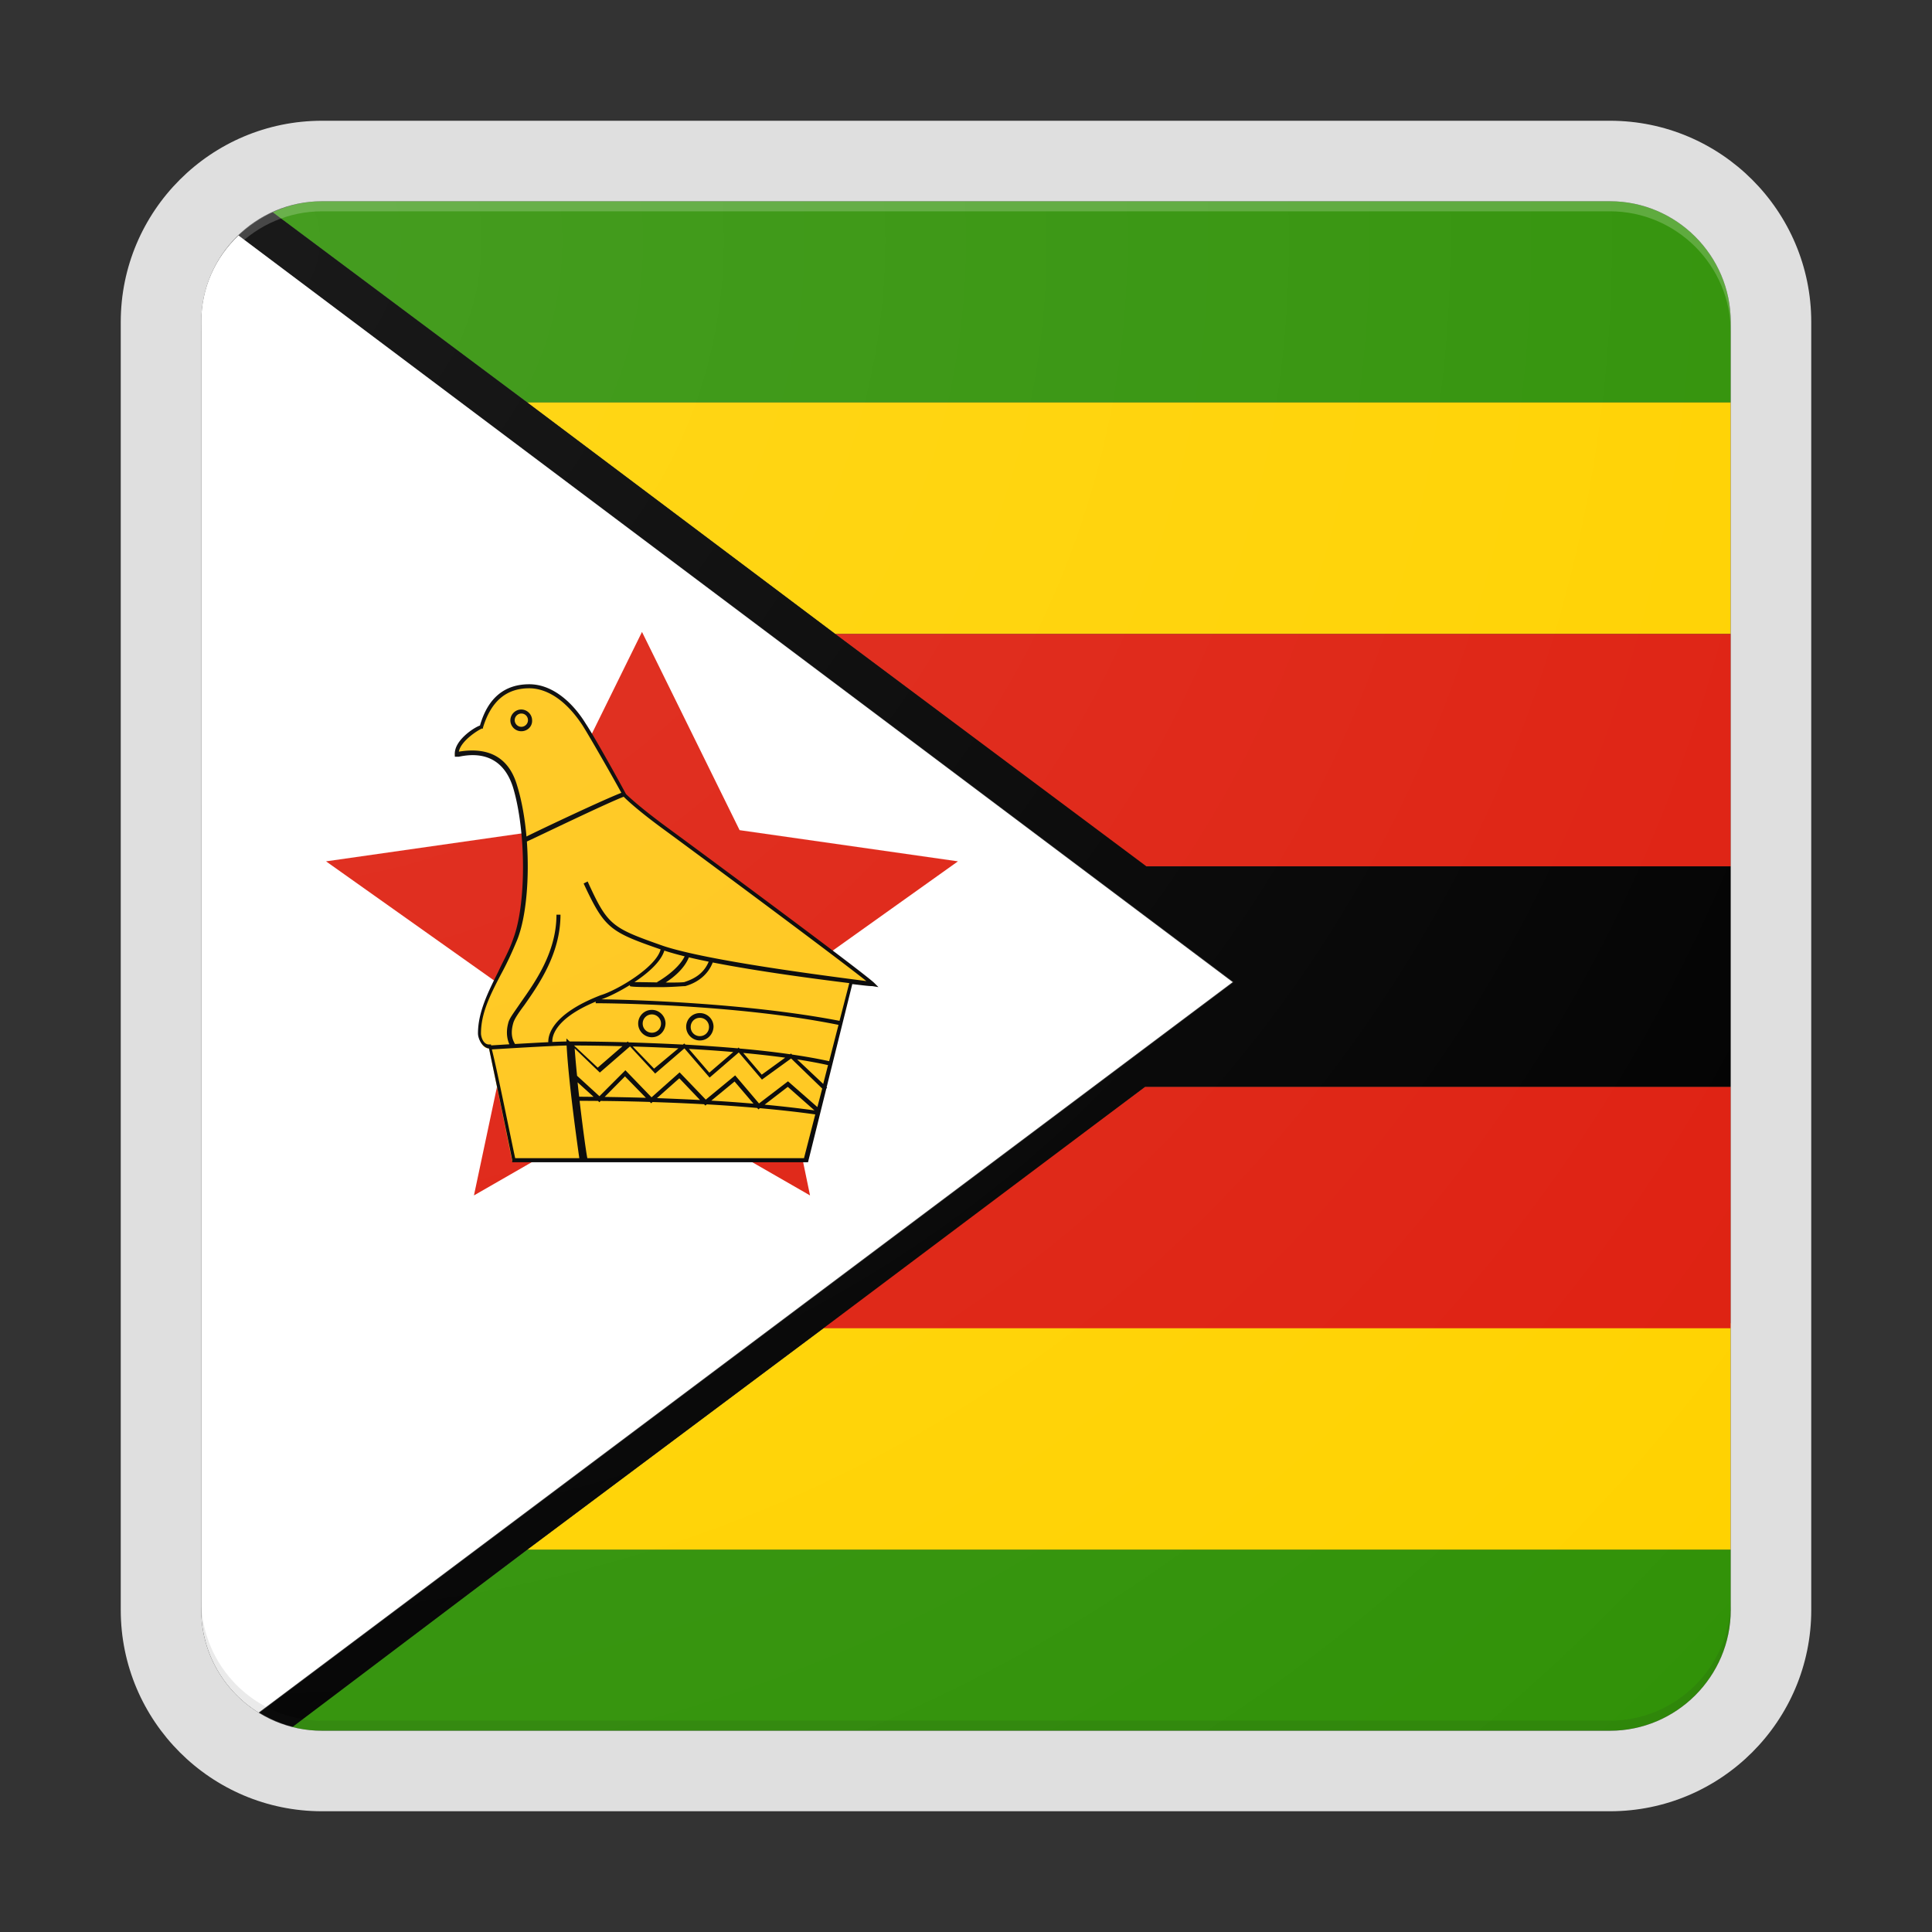 <svg xmlns="http://www.w3.org/2000/svg" width="192" height="192"><rect width="100%" height="100%" fill="#333333" stroke="none"/><path fill="#319208" d="M160 20H32c-1.7 0-3.4.4-4.9 1.1L52.4 40H172v-8c0-6.6-5.4-12-12-12zM29 171.6c1 .3 2 .4 3 .4h128c6.6 0 12-5.4 12-12v-6H52.4L29 171.6z"/><path fill="#FFD200" d="M52.4 154H172v-22.5H82.5L52.4 154zM83 63h89V40H52.4L83 63z"/><path fill="#DE2010" d="M113.8 86.1H172V63H83l30.8 23.1zM81.5 132H172v-24h-58.2l-32.3 24z"/><path d="M113.93 86.1l-.13-.1L83 63 52.4 40 27.1 21.1c-1.3.6-2.4 1.4-3.4 2.3l98.9 74.2-96.8 72.6c1 .6 2.1 1.1 3.3 1.4L52.4 154l30.1-22.5 31.3-23.5H172V86.1h-58.07z"/><path fill="#FFF" d="M122.5 97.6L23.7 23.4C21.4 25.6 20 28.6 20 32v128c0 4.3 2.3 8.1 5.7 10.2l96.8-72.6z"/><path fill="#DE2010" d="M76.4 99l18.8-13.4-21.7-3.1-9.7-19.7-9.7 19.7-21.7 3.1L51.3 99l-4.2 19.8 16.7-9.6 16.7 9.6z"/><path fill="#FFC618" d="M58.3 87.7c2 4.4 2.5 4.7 7.6 6.5 5.1 1.7 19.5 3.4 20.9 3.6-.9-.9-17.1-12.9-20.5-15.3C63 80.1 62 79 62 79s-3-5.4-4-7-2.9-3.8-5.5-3.8c-2.5 0-4 1.5-4.8 4.1-.4.1-2.5 1.4-2.5 2.8.6-.1 4.5-1.2 5.9 3.2 1.3 4.4 1.4 11.6 0 15.2s-3.5 6.3-3.5 9.4c0 .4.3 1.3 1 1.3.3 1.4 2.3 11.2 2.3 11.2h29l4.6-17.8"/><path d="M86.9 97.7c-1-1-17.5-13.2-20.5-15.4s-4.1-3.3-4.2-3.4c-.2-.4-3-5.5-4-7-1.1-1.8-3.1-3.9-5.6-3.9-2.4 0-4.1 1.3-4.9 4.1-.6.2-2.6 1.5-2.5 2.9v.2h.4c1-.2 4.2-.8 5.4 3.1 1.3 4.4 1.3 11.6 0 15-.4 1.2-1 2.2-1.5 3.3-1 2-2 4-2 6.1 0 .5.4 1.4 1.1 1.5.4 1.9 2.3 11 2.3 11.1v.2h29.4l1.82-7.32.08-.08-.05-.05L84.7 97.8c.9.1 1.6.2 2 .2l.6.1-.4-.4zM51.4 78.1c-.8-2.8-2.8-3.9-5.8-3.4.2-1.1 2-2.2 2.3-2.3h.1v-.1c.8-2.6 2.3-3.9 4.6-3.9 1.1 0 3.2.5 5.3 3.7.87 1.39 3.23 5.54 3.85 6.69-1.77.68-7.97 3.61-9.43 4.34-.16-1.82-.47-3.57-.92-5.03zm-2.52 26.19c.95-.06 5.68-.35 7.43-.39.2 3.77 1.1 10.05 1.26 11.2H51.2c-.28-1.23-1.81-8.87-2.32-10.81zm10.32-4.75v.16c.1 0 13.47 0 24.13 2.15l-.93 3.61c-1.14-.25-2.38-.47-3.69-.66l-.1-.1-.1.07c-1.6-.23-3.3-.42-5.02-.57l-.08-.1-.1.08c-1.75-.15-3.51-.27-5.2-.37l-.11-.11-.13.11c-1.93-.1-3.76-.17-5.39-.22l-.09-.09-.1.08c-2.68-.07-4.76-.08-5.68-.08l-.32-.3v.3c-.37.01-.85.02-1.4.05-.02-.33-.02-2.21 4.31-4.01zm-1.8 8.02l1.59 1.44c-.61 0-1.09-.01-1.43-.01-.06-.47-.11-.95-.16-1.43zm20.91-.1l-2.88 2.2-2.37-2.79-2.92 2.41-2.6-2.71-2.79 2.48-2.6-2.69-2.58 2.58-2.22-2.03c-.1-.96-.18-1.89-.24-2.72l2.5 2.4 3-2.6 2.5 2.7L68 104.2h.03l2.49 2.89 2.9-2.5 2.3 2.7 2.9-2.1 3.09 2.99-.48 1.84-2.92-2.56zm2.63 2.89c-1.59-.22-3.26-.41-4.95-.57l2.3-1.77 2.65 2.34zm-6.06-.67c-1.41-.12-2.81-.22-4.19-.3l2.31-1.9 1.88 2.2zm-5.31-.36c-1.5-.08-2.94-.14-4.28-.19l2.22-1.97 2.06 2.16zm-5.38-.22c-1.57-.05-2.97-.07-4.1-.09l2.02-2.04 2.08 2.13zm-7.14-5.2c.99 0 2.69.02 4.81.07l-2.46 2.13-2.35-2.2zm5.83.1c1.4.04 2.93.1 4.54.18L65 106.2l-2.12-2.2zm5.58.24c1.45.08 2.93.18 4.41.31l-2.38 2.05-2.03-2.36zm7.24 2.56l-1.84-2.16c1.43.13 2.83.29 4.17.47l-2.33 1.69zm4.2 8.3H58.37c-.11-.5-.45-2.97-.77-5.7.42 0 1.04 0 1.83.01l.14.13.12-.13c1.29.01 2.97.04 4.89.1l.13.13.14-.12c1.58.05 3.31.12 5.12.22l.13.13.14-.12c1.64.09 3.32.21 5.01.36l.12.14.15-.12c1.87.17 3.73.37 5.5.62l-1.12 4.35zm-.68-9.82c1.09.17 2.12.36 3.07.57l-.48 1.87-2.59-2.44zm4.21-3.83c-9.39-1.81-20.96-2.1-23.65-2.14.01 0 .01 0 .02-.01.6-.2 1.69-.72 2.8-1.41V98c.2.1 1.7.1 3.1.1 1.1 0 2.1-.1 2.4-.1 1.34-.38 2.3-1.23 2.73-2.35 4.53.89 10.25 1.64 13.57 2.05l-.97 3.75zm-17.41-6.98c.58.19 1.26.38 2.02.57-.7 1.44-2.74 2.56-2.74 2.56l.02.03c-.82-.01-1.66-.03-2.27-.03 1.36-.9 2.64-2.03 2.97-3.13zm4.41 1.1c-.53 1.27-1.57 1.75-2.43 2.03-.25.04-.98.05-1.85.04.73-.46 1.85-1.35 2.31-2.5.62.15 1.28.29 1.97.43zM65.9 94c-5.1-1.8-5.5-2-7.5-6.4l-.4.2c2.08 4.46 2.6 4.8 7.65 6.55-.44 1.77-4.33 4.07-5.95 4.55-5.04 1.95-5.23 4.12-5.21 4.67-1.05.05-2.26.12-3.31.18-.09-.18-.54-.79-.18-2.05.1-.4.5-1 1.1-1.8 1.4-2 3.6-5.1 3.6-9h-.4c0 3.8-2.2 6.8-3.6 8.8-.6.9-1.1 1.5-1.2 2-.26.98-.05 1.7.12 2.08-.88.05-1.58.1-1.82.11v-.09h-.2c-.6 0-.8-.8-.8-1.1 0-2 .9-3.8 2-5.9.6-1.1 1.1-2.2 1.6-3.4.9-2.26 1.22-6.11.96-9.77 1.08-.49 7.84-3.77 9.62-4.45.28.28 1.41 1.38 4.22 3.42 3 2.2 16.9 12.5 19.9 14.9-3.8-.5-15.7-2-20.2-3.5zm-1.12 9.08c.74 0 1.33-.59 1.36-1.36 0-.74-.61-1.36-1.36-1.36-.76 0-1.36.61-1.36 1.36s.62 1.36 1.36 1.36zm0-2.27c.51 0 .91.42.91.91a.9.9 0 01-.91.91c-.51 0-.91-.4-.91-.91s.41-.91.91-.91zm4.77 2.59c.74 0 1.33-.59 1.36-1.36 0-.76-.61-1.36-1.36-1.36-.76 0-1.36.61-1.36 1.36s.62 1.36 1.36 1.36zm0-2.25c.51 0 .91.4.91.91a.9.9 0 01-.91.91c-.51 0-.91-.4-.91-.91s.4-.91.91-.91zM52.88 71.59c0-.59-.49-1.08-1.08-1.08-.59 0-1.08.49-1.08 1.08s.49 1.08 1.08 1.08c.62 0 1.11-.48 1.08-1.08zm-1.73-.02c0-.36.3-.66.66-.66.38 0 .66.3.66.66s-.3.66-.66.66c-.36 0-.66-.3-.66-.66z"/><g><path fill="none" d="M172 160V32c0-6.6-5.4-12-12-12H32c-6.6 0-12 5.4-12 12v128c0 6.6 5.4 12 12 12h128c6.6 0 12-5.4 12-12z" opacity=".4"/><path fill="none" d="M0 0v192h192V0H0z"/><path fill="#DFDFDF" d="M160 20c6.6 0 12 5.4 12 12v128c0 6.6-5.4 12-12 12H32c-6.6 0-12-5.4-12-12V32c0-6.6 5.4-12 12-12h128m0-8H32c-11.03 0-20 8.97-20 20v128c0 11.03 8.97 20 20 20h128c11.03 0 20-8.97 20-20V32c0-11.03-8.97-20-20-20z"/><path fill="#FFF" fill-opacity=".2" d="M160 20H32c-6.6 0-12 5.4-12 12v1c0-6.6 5.4-12 12-12h128c6.6 0 12 5.4 12 12v-1c0-6.6-5.4-12-12-12z"/><path fill="#212121" fill-opacity=".1" d="M160 172H32c-6.6 0-12-5.4-12-12v-1c0 6.6 5.4 12 12 12h128c6.6 0 12-5.4 12-12v1c0 6.6-5.4 12-12 12z"/><radialGradient id="a" cx="23.768" cy="23.933" r="204.625" gradientUnits="userSpaceOnUse"><stop offset="0" stop-color="#fff" stop-opacity=".1"/><stop offset="1" stop-color="#fff" stop-opacity="0"/></radialGradient><path fill="url(#a)" d="M160 172H32c-6.6 0-12-5.4-12-12V32c0-6.6 5.4-12 12-12h128c6.6 0 12 5.4 12 12v128c0 6.6-5.4 12-12 12z"/></g></svg>
